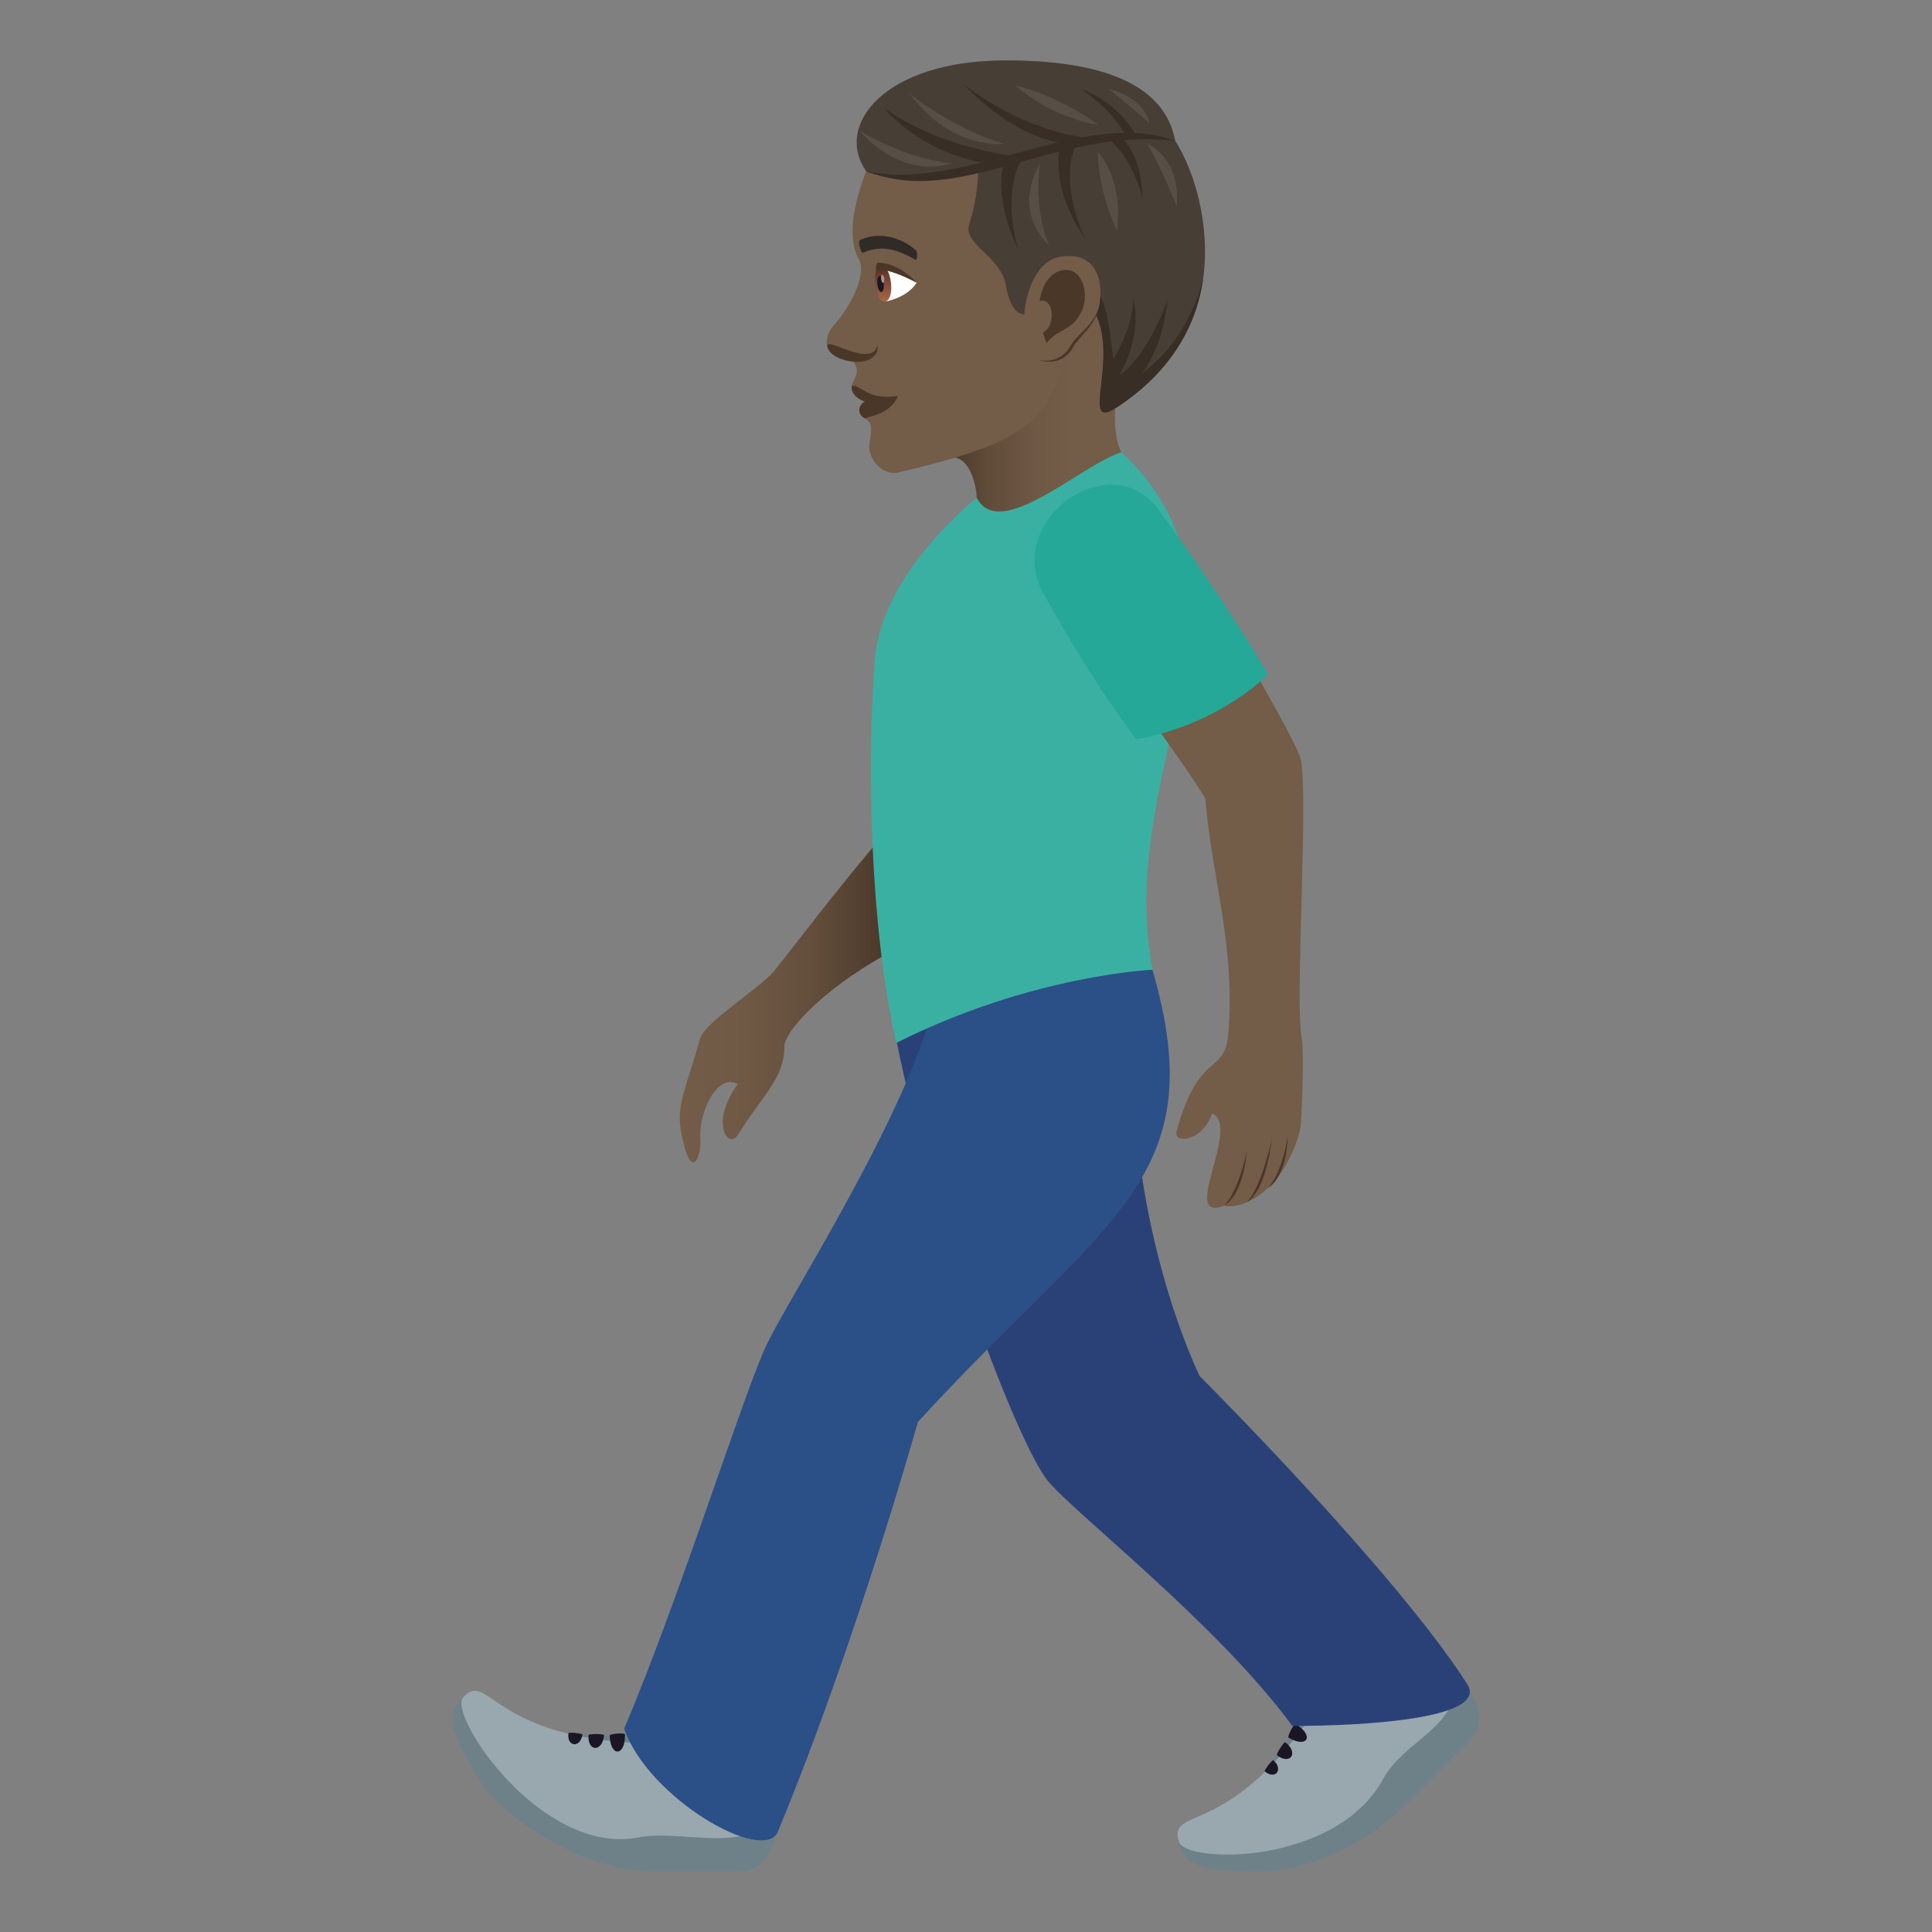 <svg xmlns="http://www.w3.org/2000/svg" xml:space="preserve" style="enable-background:new 0 0 64 64" viewBox="0 0 64 64"><rect x="0" y="0" width="64" height="64" fill="#808080" stroke="none"/><linearGradient id="a" x1="22.517" x2="29.385" y1="33.012" y2="33.012" gradientUnits="userSpaceOnUse"><stop offset="0" style="stop-color:#735c48"/><stop offset=".323" style="stop-color:#6f5945"/><stop offset=".622" style="stop-color:#644f3c"/><stop offset=".911" style="stop-color:#513e2e"/><stop offset="1" style="stop-color:#4a3728"/></linearGradient><path d="M29.385 27.518c-1.57 1.805-3.377 4.216-3.757 4.666-.465.55-2.276 1.682-2.427 2.2-.64 2.192-.874 2.342-.515 3.643.272.986.553.234.513-.314-.06-.851.557-2.187 1.239-1.802-.936 1.29-.312 2.185.004 1.682.81-1.302 1.555-1.885 1.542-2.95-.003-.393 1.1-1.774 3.401-3.045v-4.08z" style="fill:url(#a)"/><linearGradient id="b" x1="31.273" x2="37.333" y1="13.46" y2="13.46" gradientUnits="userSpaceOnUse"><stop offset="0" style="stop-color:#4a3728"/><stop offset=".004" style="stop-color:#4a3728"/><stop offset=".25" style="stop-color:#614c3a"/><stop offset=".484" style="stop-color:#6e5844"/><stop offset=".693" style="stop-color:#735c48"/></linearGradient><path d="M37.333 11.319c-1.472-3.708-3.45-.124-6.06 3.896.8-.358 1.08.855 1.08 1.27 0 1.32 2.24.619 4.792-1.504-.572-1.174.188-3.662.188-3.662z" style="fill:url(#b)"/><path d="M28.822 5.306c-.26.729-.921 2.3-.362 3.3.25.447-.242 1.505-.82 2.145-.251.278-.327.638-.175.846.234.317.63.14.804.38.286.392-.057.637-.056.808 0 0 1.001.172.422 1.07.102.101.32.058.171.789-.098.482.372 1.146.987 1 3.884-.927 5.169-1.572 5.518-4.244.56-4.283 1.553-8.947-6.49-6.094z" style="fill:#735c48"/><path d="M28.213 12.786c-.067.477.869.842 1.53.33-1.04.167-1.262-.424-1.53-.33z" style="fill:#4a3728"/><path d="M28.637 13.3c-.236.17-.223.425-.002.554.453-.108.905-.251 1.108-.737-.519.276-1.106.183-1.106.183zm-1.23-1.824c.091.561 1.74.804 1.666-.04-.217.792-1.726-.325-1.666.04z" style="fill:#4a3728"/><path d="M30.365 9.364c-.314.51-1.045.628-1.045.628-.258-.228-.284-.784-.214-1.088.378-.06 1.26.46 1.26.46z" style="fill:#fff"/><linearGradient id="c" x1="-55.135" x2="-55.135" y1="11.058" y2="9.818" gradientTransform="matrix(.574 -.061 .106 .994 59.787 -4.367)" gradientUnits="userSpaceOnUse"><stop offset="0" style="stop-color:#a6694a"/><stop offset="1" style="stop-color:#4f2a1e"/></linearGradient><path d="M28.999 9.436c.067.78.6.723.517-.055-.076-.722-.603-.945-.517.055z" style="fill:url(#c)"/><path d="M29.063 9.408c.039.366.247.344.209-.023-.036-.34-.245-.318-.209.023z" style="fill:#1a1626"/><path d="M29.187 9.238c.02.183.123.171.104-.011-.018-.17-.122-.158-.104.011z" style="fill:#ab968c"/><path d="M30.365 9.364c-.441-.48-.951-.675-1.306-.66-.07.165-.035.233-.035.233s.316-.103 1.341.427z" style="fill:#4a3728"/><path d="M30.33 8.282c-.411-.365-1.147-.649-1.833-.335-.098.045.022.459.101.423.528-.237 1.054-.16 1.716.23.076.046.098-.246.016-.318z" style="fill:#302b27"/><path d="M39.833 7.227c-.239-1.6-.902-2.56-.902-2.56C38.654 3.175 37.215 2 33.319 2c-4.026 0-5.687 2.146-4.629 3.667.112.161 2.256.445 3.716-.128 0 0 .034.817-.299 1.9-.205.668 1.042 1.043 1.212 2.007.291 1.651 1.111.782 2.008.46 1.97-.471 1.097 2.993 1.637 3.61 1.186-.772 3.416-2.625 2.869-6.29z" style="fill:#473e35"/><path d="M37.833 12.364c.776-1.059.839-2.432.839-2.432s-.596 1.804-1.584 2.494c.807-1.495.454-2.502.454-2.502s.024.816-.658 1.97c-.118-.887-.316-2.952-.95-1.989 1.452 1.435-.304 4.48 1.03 3.611.959-.624 2.599-1.954 2.904-4.375 0 0-.35 1.988-2.035 3.223zm-3.998-7.066-.593.142s-.358 1.036.474 2.804c-.531-2.029.12-2.946.12-2.946zm1.801-.496-.53.104s-.342 1.288.827 2.968c-.889-1.961-.297-3.072-.297-3.072zm1.069-.202.44-.034s.647.408.71 2.017c-.414-1.527-1.15-1.983-1.15-1.983zm-.562-.028s-2-.068-4.237-1.792c1.877 1.96 3.485 1.994 3.485 1.994l.752-.202zm-2.468.615s-2.564-.272-4.405-1.627c1.428 1.65 3.511 1.87 3.511 1.87l.894-.243zm3.933-.737-.333.045s-.268-.722-1.473-1.556c1.347.53 1.806 1.51 1.806 1.51z" style="fill:#382e26"/><path d="M34.439 11.916c.121.08.785.202 1.12-.43.186-.349.769-.71.862-1.397.12-.88-2.844 1.265-1.982 1.827z" style="fill:#4a3728"/><path d="M35.058 8.52c-1.155.234-1.52 2.815-.659 3.378.121.079.754.15 1.089-.482.187-.35.85-.704.943-1.39.122-.88-.225-1.739-1.373-1.506z" style="fill:#735c48"/><path d="M38.93 4.667c-4.008-.463-7.123 2.242-10.24 1 3.238.73 7.22-2.133 10.24-1z" style="fill:#382e26"/><path d="M33.28 4.765s-1.435-.35-3.127-1.645c1.375 1.876 3.128 1.645 3.128 1.645zm4.736.009s.472.812.964 2.072c.136-1.656-.964-2.072-.964-2.072zm-3.266 3.35s-.517-1.072-.3-2.707c-.947 1.675.3 2.707.3 2.707zm1.621-3.091s-.047 1.126.626 2.61c.241-1.71-.626-2.61-.626-2.61zm-.001-.902s-1.178-.918-2.745-1.306c1.34 1.151 2.745 1.306 2.745 1.306zm.335-1.193s.695.53 1.382 1.154c-.192-.894-1.382-1.153-1.382-1.153zm-5.188 2.469s-1.327-.061-3.057-1.085c1.56 1.718 3.057 1.085 3.057 1.085z" style="fill:#574f45"/><path d="M35.07 8.988c-.293.107-.56.457-.629.984.488-.132.536.85.107 1.043a3.6 3.6 0 0 0 .125.354c.355-.486.853-.384 1.163-1.076.281-.624-.036-1.571-.766-1.305z" style="fill:#4a3728"/><path d="M25.608 60.296c.232.087.083 1.704-1.167 1.704h-2.865c-2.047 0-4.82-1.641-5.684-3.016-.826-1.317-1.218-2.188-.563-2.734 4.645 3.093 9.921 3.913 10.279 4.046z" style="fill:#6e8189"/><path d="M22.482 57.029c.878.644-.677 2.228-4.072.35 2.777.443 3.914-.466 4.072-.35z" style="fill:#6e8189"/><path d="M25.305 57.721c.172.294.525 1.535.303 2.575-1.207 1.09-3.02.296-4.47.573-3.207.614-6.313-4.059-5.795-4.637.852-.952.926 1.454 6.354 1.525 1.954.025 3.438-.33 3.608-.036z" style="fill:#99a8ae"/><path d="M20.198 57.492c.018.731.524.693.505-.037-.002-.062-.507-.024-.505.037zm-.7-.016c-.047.565.465.569.512.004.004-.047-.508-.051-.512-.004zm-.666-.062c-.067.456.396.502.462.045.006-.038-.457-.083-.462-.045z" style="fill:#1a1626"/><path d="M48.266 55.684c.226-.103 1.268 1.147.384 2.027l-2.026 2.02C45.177 61.173 43.3 62 41.676 62c-1.555 0-2.501-.13-2.62-.975 5.082-2.29 8.864-5.183 9.21-5.341zm-4.769-.303c1.01-.4 1.536 1.758-1.854 3.634 1.843-2.115 1.671-3.561 1.854-3.634z" style="fill:#6e8189"/><path d="M46.225 54.076c.33.087 1.46.716 2.041 1.608-.08 1.621-1.75 1.966-2.455 3.257-1.563 2.86-6.545 2.808-6.762 2.062-.359-1.227 1.724-.011 4.652-4.57 1.053-1.641 2.195-2.444 2.524-2.357z" style="fill:#99a8ae"/><path d="M42.684 57.562c.63.373.865-.076.235-.448-.053-.031-.288.417-.235.448zm-.384.584c.455.34.729-.092.274-.432-.038-.028-.312.403-.273.432zm-.405.531c.353.3.636-.068.283-.368-.029-.024-.312.343-.282.368z" style="fill:#1a1626"/><path d="M38.04 31.684c-8.371-1.23-8.347 2.783-8.347 2.783 1.227 6.018 4.005 13.333 5.012 14.582.843 1.044 5.67 4.788 8.103 8.125 2.4 0 6.528-.24 5.795-1.387-2.4-3.751-8.866-10.206-8.866-10.206-1.63-3.511-2.93-9.731-1.697-13.897z" style="fill:#2a4178"/><path d="M38.04 31.684s-5.318-2.574-7.293 2.244c-1.162 3.722-4.652 9.15-5.348 10.61-.76 1.593-2.879 8.389-4.723 12.727.8 2.315 4.637 4.508 5.093 3.407 2.596-6.26 4.636-13.567 4.636-13.567 6.311-6.894 9.97-8.02 7.635-15.42z" style="fill:#2b4f87"/><path d="M38.184 32.125s-4.002.166-8.492 2.422c-.876-3.794-.976-9.233-.716-12.67.17-2.237 2.036-4.26 3.378-5.391.758 1.483 3.435-1.072 4.79-1.505 5.102 4.783-.257 10.525 1.04 17.144z" style="fill:#3ab0a2"/><path d="M43.059 25.053c-.182-.503-1.215-2.34-2.255-4.142a62.802 62.802 0 0 0-3.488 1.821c1.017 1.368 2.063 2.82 2.616 3.72.18 2.482 1.026 4.963.748 7.877-.127 1.262-.989.502-1.704 3.149-.114.415.859.36 1.175-.594.984.4-1.096 3.649.4 3.054.54.156 1.925-.423 2.498-2.429.091-.324.143-2.754.077-3.078-.25-1.25.258-8.49-.067-9.378z" style="fill:#735c48"/><path d="M41.298 38.136s-.252 1.31-.747 1.802c.668-.408.747-1.802.747-1.802zm.828-.396s-.332 1.596-.828 2.089c.669-.407.828-2.089.828-2.089zm.531-.09s-.173 1.22-.668 1.713c.668-.407.668-1.713.668-1.713z" style="fill:#4a3728"/><path d="M42.004 22.336s-1.453-2.494-3.632-5.46c-1.587-2.16-5.145.372-3.81 2.782 1.748 3.156 3.085 4.832 3.085 4.832 2.807-.51 4.357-2.154 4.357-2.154z" style="fill:#25a898"/></svg>